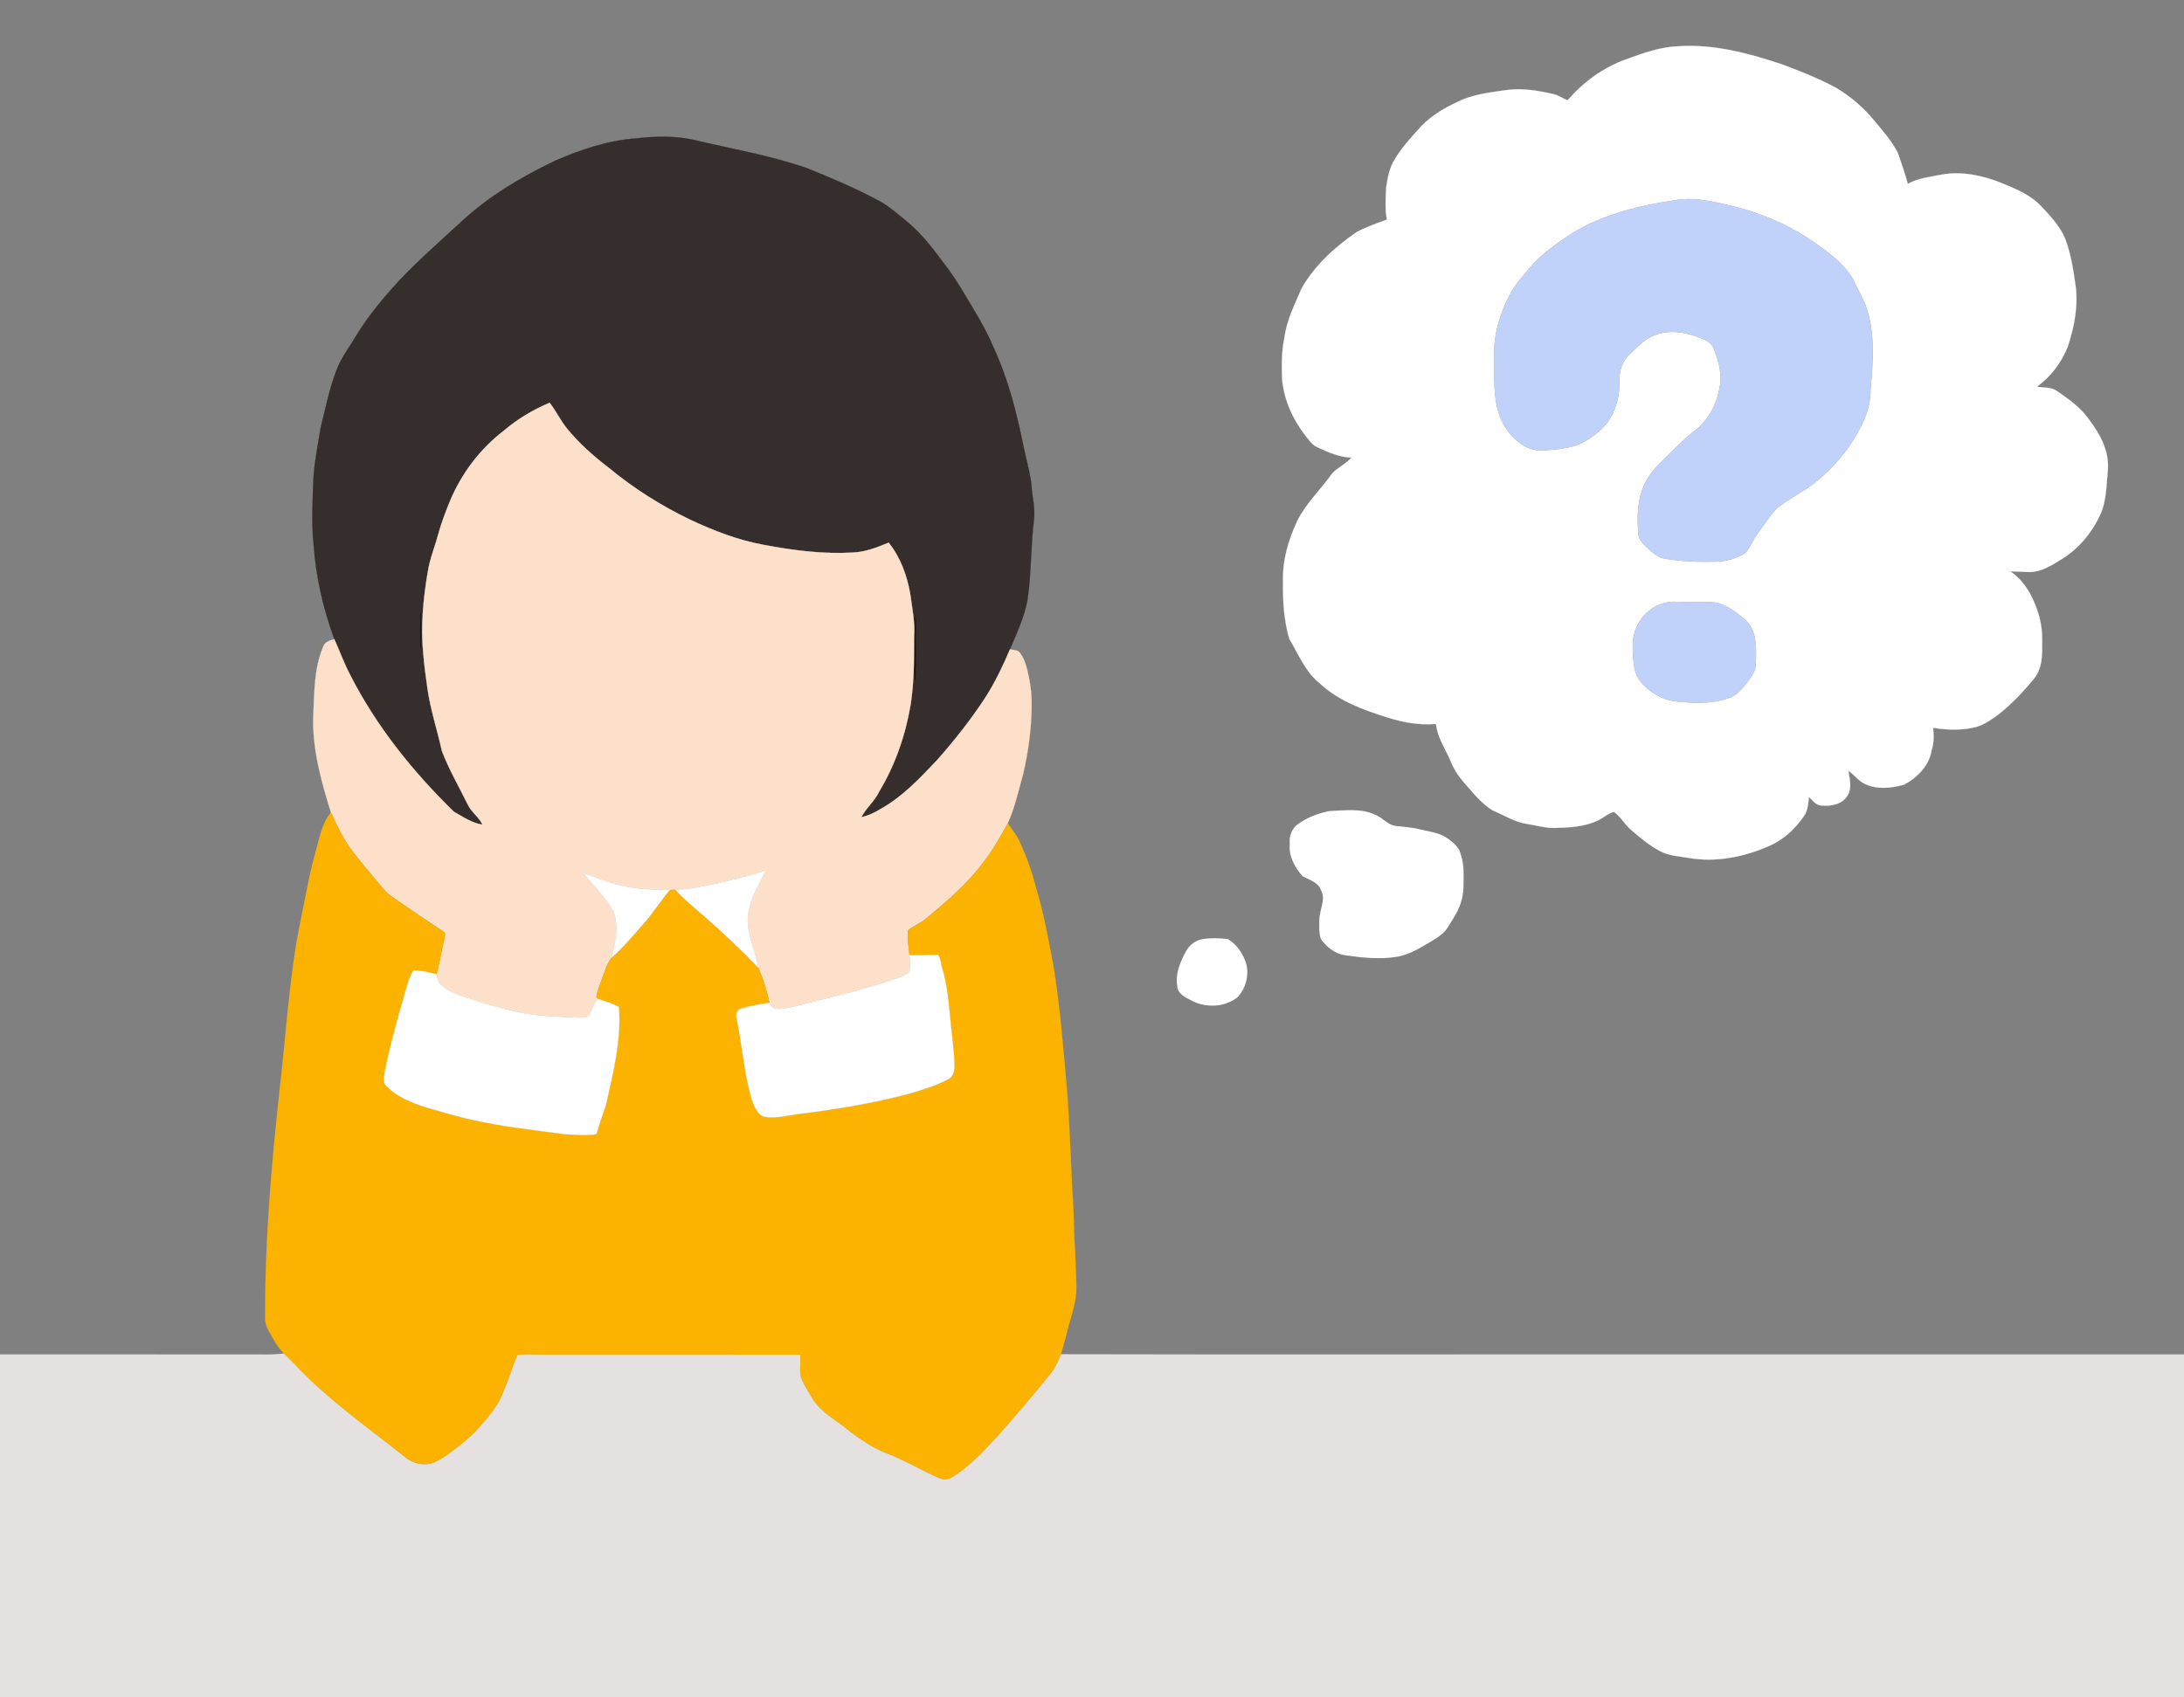 <?xml version="1.0" encoding="UTF-8" standalone="no"?>
<svg
   xmlns:dc="http://purl.org/dc/elements/1.1/"
   xmlns:cc="http://creativecommons.org/ns#"
   xmlns:rdf="http://www.w3.org/1999/02/22-rdf-syntax-ns#"
   xmlns:svg="http://www.w3.org/2000/svg"
   xmlns="http://www.w3.org/2000/svg"
   xmlns:sodipodi="http://sodipodi.sourceforge.net/DTD/sodipodi-0.dtd"
   xmlns:inkscape="http://www.inkscape.org/namespaces/inkscape"
   version="1.1"
   id="Layer_1"
   x="0px"
   y="0px"
   viewBox="0 0 1280 995"
   enable-background="new 0 0 1280 995"
   xml:space="preserve"
   inkscape:version="0.91 r"
   sodipodi:docname="thinking.svg"><rect x="0" y="0" width="1280" height="995" fill="#808080" stroke="none"/><defs
     id="defs39" /><sodipodi:namedview
     pagecolor="#ffffff"
     bordercolor="#666666"
     borderopacity="1"
     objecttolerance="10"
     gridtolerance="10"
     guidetolerance="10"
     inkscape:pageopacity="0"
     inkscape:pageshadow="2"
     inkscape:window-width="2560"
     inkscape:window-height="1349"
     id="namedview37"
     showgrid="false"
     inkscape:zoom="0.67086312"
     inkscape:cx="178.68971"
     inkscape:cy="311.11081"
     inkscape:window-x="0"
     inkscape:window-y="28"
     inkscape:window-maximized="1"
     inkscape:current-layer="Layer_1" /><path
     style="fill:#ffffff;stroke:#ffffff;stroke-width:0.094"
     inkscape:connector-curvature="0"
     id="path7"
     d="m 952.85,34.85 c 10.04,-3.67 20.27,-7.41 31.09,-7.75 20.94,-1.35 41.49,4.26 61.15,10.87 10.63,4.04 21.26,8.22 31.27,13.66 8.3,5.05 15.83,11.44 21.99,18.96 5.05,6.03 10.36,12.02 13.94,19.07 2.08,5.98 4.18,11.97 5.82,18.1 6.18,-3.37 13.27,-4.1 20.07,-5.44 12.01,-2.07 24.26,0.61 35.39,5.18 8.28,3.43 16.97,7 23.11,13.81 5.53,5.94 11.33,12.05 14.13,19.84 2.84,8.03 4.26,16.5 5.45,24.91 2.01,12.69 -0.48,25.62 -4.57,37.65 -3.77,9.06 -9.84,17.25 -17.87,22.96 3.95,0.79 8.45,0.06 11.86,2.66 7.01,4.81 14.13,9.89 18.97,17.03 6.2,8.25 11.46,17.99 10.74,28.65 -0.91,9.01 -0.66,18.48 -4.56,26.87 -4.78,10.45 -12.48,19.58 -22.23,25.72 -6.21,3.87 -12.95,8.24 -20.59,7.7 -3.32,-0.03 -6.63,-0.34 -9.93,-0.37 5.09,3.17 8.85,8.06 11.79,13.23 4.33,8.24 7.25,17.45 6.96,26.85 0.12,7.82 0.49,16.6 -4.88,22.98 -6.43,7.82 -13.45,15.28 -21.51,21.45 -3.58,2.59 -7.32,5.1 -11.53,6.5 -8.45,2.34 -17.34,2.13 -25.91,0.68 0.46,4.54 0.47,9.13 -1.02,13.49 -1.38,8.92 -8.42,15.76 -16.05,19.86 -7.52,2.13 -16.09,3.03 -23.3,-0.61 -3.7,-1.76 -5.96,-5.35 -9.33,-7.55 0.66,4.69 2.22,9.74 -0.29,14.19 -3.04,5.62 -10.18,6.86 -16,6.17 -3.03,-0.37 -4.76,-3.13 -6.83,-5.02 -0.44,3.83 -0.56,7.93 -2.9,11.19 -5.04,7.52 -11.99,13.89 -20.34,17.54 -14.63,6.45 -31.08,9.81 -47,7.07 -5.73,-0.94 -11.7,-1.23 -16.94,-3.97 -6.33,-3.37 -11.92,-7.98 -17.27,-12.71 -3.68,-3.07 -5.91,-7.65 -9.85,-10.35 -3.62,1.01 -6.41,3.73 -9.81,5.24 -7.82,3.61 -16.6,3.98 -25.07,4.2 -5.42,0.05 -10.65,-1.53 -15.96,-2.35 -7.28,-1.05 -13.53,-5.17 -20.22,-7.93 -6.85,-4.23 -11.87,-10.78 -17.12,-16.77 -3.21,-3.68 -5.82,-7.83 -7.62,-12.36 -3,-7.12 -7.7,-13.69 -8.47,-21.56 -9.56,0.79 -19.14,-0.83 -28.24,-3.75 -14.25,-4.43 -28.79,-9.72 -39.9,-20.06 -8.46,-6.76 -12.44,-17.12 -17.87,-26.13 -3.12,-10.82 -3.88,-22.22 -3.62,-33.44 -0.47,-12.39 3.13,-24.56 8.34,-35.68 5.18,-10.34 13.74,-18.33 20.36,-27.67 3.3,-3.71 8.16,-5.58 11.37,-9.43 -7.15,-0.19 -13.76,-3.2 -20.15,-6.14 -2.66,-1.21 -4.39,-3.65 -6.15,-5.87 -7.8,-9.81 -13.37,-21.7 -14.34,-34.3 -0.27,-8 -0.32,-16.07 1.37,-23.94 1.3,-10.29 6.11,-19.59 10.1,-29.02 7.74,-13.46 19.51,-24.16 32.19,-32.9 5.66,-3.03 11.76,-5.14 17.79,-7.32 -1.22,-6.15 -0.74,-12.45 -0.48,-18.67 0.91,-5.73 1.85,-11.7 5.04,-16.66 4.3,-7.16 10.01,-13.29 15.59,-19.45 6.95,-7.23 15.96,-12.03 25.08,-15.98 8.2,-3.05 16.96,-4.11 25.58,-5.27 9.13,-1.14 18.26,0.49 27.14,2.54 2.81,0.74 5.18,2.54 7.9,3.54 C 927.88,48.22 939.6,39.57 952.85,34.85 m 28.53,82.53 c -20.74,3.15 -41.7,8.16 -59.78,19.2 -8.9,5.9 -17.93,11.94 -24.85,20.19 -3.93,4.79 -8.36,9.27 -11.24,14.81 -6.58,11.97 -10.57,25.68 -9.79,39.42 0.1,13.56 -1.01,28.53 7.02,40.29 4.87,7.28 13.06,13.79 22.3,12.72 5.31,-0.24 10.63,-0.81 15.81,-2.06 6.34,-1.48 11.83,-5.29 16.74,-9.44 8.08,-7.02 11.78,-18.02 11.47,-28.53 -0.16,-6.05 1.62,-12.53 6.29,-16.64 4.36,-3.95 8.47,-8.52 14.09,-10.71 8.3,-3.42 17.77,-2.13 25.96,1.03 3.53,1.35 7.68,2.91 9.04,6.83 2.4,6.19 4.39,12.8 3.86,19.51 -1.25,10.84 -6.1,21.64 -14.91,28.38 -5.32,3.96 -9.94,8.73 -14.67,13.34 -5.33,5.42 -11.37,10.48 -14.62,17.51 -4.55,9.18 -4.76,19.75 -3.89,29.75 0.19,3.85 3.43,6.38 5.99,8.84 2.72,2.44 5.58,5.15 9.37,5.64 10.03,1.82 20.26,2.04 30.43,1.81 5.29,-0.14 10.5,-1.63 15.21,-4.03 2.52,-1.14 3.68,-3.79 5.02,-6.02 2.38,-4.45 5.32,-8.57 8.34,-12.61 2.7,-3.6 5.16,-7.52 8.86,-10.2 6.59,-4.85 14.02,-8.44 20.42,-13.57 7.39,-5.91 13.96,-12.88 19.5,-20.55 6.61,-9.96 13.05,-21.02 12.93,-33.37 1.5,-16.7 2.97,-34.17 -2.96,-50.24 -2.26,-5.28 -4.97,-10.36 -7.56,-15.49 -6.41,-10.43 -16.9,-17.32 -26.84,-24.04 -12.86,-8.36 -27.22,-14.07 -41.99,-18.02 C 1005.3,118.49 993.39,115.21 981.38,117.38 m -5.96,236.11 c -7.15,1.91 -13.18,7.06 -16.14,13.86 -2.96,5.73 -2.53,12.37 -2.12,18.61 0.39,4.74 1.15,9.77 4.29,13.55 5.12,6.21 12.5,10.72 20.57,11.64 10.88,1.22 22.31,1.7 32.66,-2.51 3.75,-1.68 6.41,-4.97 8.92,-8.11 2.53,-3.39 5.52,-6.97 5.42,-11.46 0.42,-8.82 0.92,-19.4 -6.27,-25.85 -5.91,-4.91 -12.59,-10.34 -20.69,-10.29 -5.03,-0.14 -10.05,0.15 -15.06,-0.04 -3.86,-0.06 -7.83,-0.56 -11.58,0.6 z" /><path
     style="fill:#352e2c;stroke:#352e2c;stroke-width:0.094"
     inkscape:connector-curvature="0"
     id="path9"
     d="m 372.92,81.1 c 11.07,-1.28 22.33,-1.56 33.29,0.79 22.17,5.3 44.76,9.09 66.36,16.54 14.05,5.62 28,11.55 41.37,18.64 6.89,3.45 12.57,8.72 18.49,13.55 8.17,6.87 14.64,15.42 20.95,23.96 3.84,4.95 7.33,10.17 10.54,15.55 6.59,10.92 13.45,21.75 18.4,33.55 8.62,18.52 13.58,38.45 17.64,58.39 1.66,8.29 4.31,16.42 4.79,24.91 0.61,5.66 1.86,11.32 1.31,17.05 -1.96,15.68 -1.53,31.57 -3.79,47.22 -1.74,10.32 -6.38,19.8 -10.34,29.4 -4.11,9.64 -8.62,19.14 -14.26,27.98 -8.46,12.98 -18.06,25.18 -28.32,36.78 -10.03,10.65 -20.26,21.57 -33.16,28.78 -3.51,2.17 -7.3,4 -11.36,4.83 2.75,-5.44 7.81,-9.31 10.37,-14.9 9.5,-15.67 15.5,-33.28 18.55,-51.31 1.99,-13.18 2,-26.52 1.98,-39.82 0.55,-8.32 -1.14,-16.53 -2.25,-24.74 -1.85,-10.81 -5.75,-21.49 -12.64,-30.14 -6.65,2.72 -13.49,5.47 -20.76,5.79 -17.56,1.04 -35.12,-1.22 -52.34,-4.48 -15.13,-2.71 -29.53,-8.33 -43.39,-14.83 -16.98,-8.19 -33.03,-18.31 -47.55,-30.35 -9.03,-6.86 -17.56,-14.47 -24.72,-23.28 -3.72,-4.69 -6.29,-10.16 -9.94,-14.88 -9.63,4.1 -18.78,9.45 -26.73,16.3 -13.99,10.68 -24.92,25.11 -31.67,41.34 -2.57,6.28 -5.03,12.63 -6.81,19.19 -1.95,7.32 -4.92,14.38 -6.14,21.89 -2.74,15.9 -4.28,32.15 -2.73,48.26 0.55,6.87 1.49,13.7 2.46,20.52 1.76,12.44 5.76,24.41 8.47,36.65 4.14,10.95 10.11,21.07 15.24,31.56 2.11,4.42 6.51,7.19 8.54,11.64 -6.18,-0.91 -11.41,-4.59 -16.74,-7.56 -24.07,-23.49 -45.48,-50.09 -60.77,-80.17 -3.57,-6.78 -6.19,-14 -9.3,-20.99 -6.56,-17.8 -10.81,-36.45 -12.18,-55.38 -1.36,-13.24 -0.58,-26.55 -0.03,-39.81 0.66,-9.64 2.6,-19.12 4.14,-28.64 2.82,-11.31 5.07,-22.84 9.26,-33.75 2.73,-7.41 7.65,-13.67 11.61,-20.42 7.2,-11.78 16.14,-22.38 25.44,-32.55 11.56,-12.09 24.14,-23.14 36.44,-34.47 16.03,-14.86 35.02,-26.05 54.64,-35.46 15.14,-6.59 31.06,-11.97 47.64,-13.13 M 246.33,359.45 c -0.53,6.67 -0.46,13.44 -0.07,20.12 l 0.71,0.44 c -0.01,-7.06 0.16,-14.12 0.04,-21.18 l -0.68,0.62 m 289.85,0.32 c -0.09,12.97 -0.17,25.97 -0.15,38.95 l 0.74,0.05 c 0.47,-10.58 0.05,-21.18 0.24,-31.76 -0.12,-2.42 0.36,-5.03 -0.83,-7.24 z" /><path
     style="fill:#c0d1fa"
     inkscape:connector-curvature="0"
     id="path11"
     d="m 981.38,117.38 c 12.01,-2.17 23.92,1.11 35.55,3.75 14.77,3.95 29.13,9.66 41.99,18.02 9.94,6.72 20.43,13.61 26.84,24.04 2.59,5.13 5.3,10.21 7.56,15.49 5.93,16.07 4.46,33.54 2.96,50.24 0.12,12.35 -6.32,23.41 -12.93,33.37 -5.54,7.67 -12.11,14.64 -19.5,20.55 -6.4,5.13 -13.83,8.72 -20.42,13.57 -3.7,2.68 -6.16,6.6 -8.86,10.2 -3.02,4.04 -5.96,8.16 -8.34,12.61 -1.34,2.23 -2.5,4.88 -5.02,6.02 -4.71,2.4 -9.92,3.89 -15.21,4.03 -10.17,0.23 -20.4,0.01 -30.43,-1.81 -3.79,-0.49 -6.65,-3.2 -9.37,-5.64 -2.56,-2.46 -5.8,-4.99 -5.99,-8.84 -0.87,-10 -0.66,-20.57 3.89,-29.75 3.25,-7.03 9.29,-12.09 14.62,-17.51 4.73,-4.61 9.35,-9.38 14.67,-13.34 8.81,-6.74 13.66,-17.54 14.91,-28.38 0.53,-6.71 -1.46,-13.32 -3.86,-19.51 -1.36,-3.92 -5.51,-5.48 -9.04,-6.83 -8.19,-3.16 -17.66,-4.45 -25.96,-1.03 -5.62,2.19 -9.73,6.76 -14.09,10.71 -4.67,4.11 -6.45,10.59 -6.29,16.64 0.31,10.51 -3.39,21.51 -11.47,28.53 -4.91,4.15 -10.4,7.96 -16.74,9.44 -5.18,1.25 -10.5,1.82 -15.81,2.06 -9.24,1.07 -17.43,-5.44 -22.3,-12.72 -8.03,-11.76 -6.92,-26.73 -7.02,-40.29 -0.78,-13.74 3.21,-27.45 9.79,-39.42 2.88,-5.54 7.31,-10.02 11.24,-14.81 6.92,-8.25 15.95,-14.29 24.85,-20.19 18.08,-11.04 39.04,-16.05 59.78,-19.2 z" /><path
     style="fill:#fde0c9;stroke:#fde0c9;stroke-width:0.094"
     inkscape:connector-curvature="0"
     id="path13"
     d="m 295.41,252.38 c 7.95,-6.85 17.1,-12.2 26.73,-16.3 3.65,4.72 6.22,10.19 9.94,14.88 7.16,8.81 15.69,16.42 24.72,23.28 14.52,12.04 30.57,22.16 47.55,30.35 13.86,6.5 28.26,12.12 43.39,14.83 17.22,3.26 34.78,5.52 52.34,4.48 7.27,-0.32 14.11,-3.07 20.76,-5.79 6.89,8.65 10.79,19.33 12.64,30.14 1.11,8.21 2.8,16.42 2.25,24.74 0.02,13.3 0.01,26.64 -1.98,39.82 -3.05,18.03 -9.05,35.64 -18.55,51.31 -2.56,5.59 -7.62,9.46 -10.37,14.9 4.06,-0.83 7.85,-2.66 11.36,-4.83 12.9,-7.21 23.13,-18.13 33.16,-28.78 10.26,-11.6 19.86,-23.8 28.32,-36.78 5.64,-8.84 10.15,-18.34 14.26,-27.98 1.89,0.5 4.29,0.21 5.67,1.86 2.41,2.96 3.57,6.71 4.5,10.36 1.32,5.61 2.35,11.33 2.52,17.11 0.23,14.7 -1.65,29.37 -4.94,43.68 -2.77,9.72 -4.84,19.7 -9.04,28.94 -4.32,7.85 -8.71,15.73 -14.23,22.81 -9.43,12.8 -21.71,23.11 -33.86,33.23 -3.14,2.68 -7.12,4.09 -10.32,6.66 -0.66,4.86 0.35,9.74 0.77,14.58 0.2,3.26 0.61,6.59 -0.07,9.82 -1.79,1.85 -4.27,2.74 -6.62,3.62 -20.78,7.16 -42.25,11.98 -63.53,17.37 -3.94,0.56 -10.32,2.37 -11.83,-2.83 -1.45,-7.05 -3.73,-13.93 -6.47,-20.56 -1.98,-11.57 -8.73,-22.99 -5.28,-34.94 1.68,-7.98 6.16,-14.87 9.66,-22.1 -14.43,4.6 -29.21,8.03 -44.14,10.59 -2.94,0.36 -5.89,0.69 -8.85,0.78 -1.1,0.06 -2.2,0.1 -3.3,0.11 -11.2,-0.12 -22.59,-0.58 -33.37,-3.89 -5.83,-1.64 -11.4,-4.07 -17.18,-5.86 6,7.34 12.91,14.09 17.57,22.41 3.15,8.78 1.04,18.22 -1.17,26.96 -3.15,4.36 -4.49,9.66 -6.4,14.62 -0.94,2.79 -2.15,5.55 -2.46,8.51 0.26,0.28 0.78,0.84 1.04,1.12 -2.63,2.41 -3.45,5.93 -5.06,8.99 -1.09,2.24 -4,1.82 -6.07,1.96 -11.67,-0.53 -23.44,-0.65 -34.91,-3.05 -10.62,-2.2 -21.02,-5.33 -31.3,-8.73 -5.35,-1.9 -11.1,-3.67 -15.18,-7.85 -1.6,-1.49 -1.69,-3.8 -2.24,-5.78 1.82,-6.86 2.91,-13.88 4.55,-20.78 0.07,-1.34 1.14,-3.34 -0.41,-4.19 -8.46,-5.55 -16.88,-11.18 -25.16,-17 -3.28,-2.34 -6.91,-4.32 -9.55,-7.43 -6.63,-8.04 -13.52,-15.88 -19.82,-24.19 -4.68,-6.59 -8.12,-13.96 -11.5,-21.27 -5.87,-18.85 -11.33,-38.35 -10.28,-58.28 0.58,-12.99 0.49,-26.54 5.66,-38.7 0.91,-2.99 3.92,-3.94 6.63,-4.6 3.11,6.99 5.73,14.21 9.3,20.99 15.29,30.08 36.7,56.68 60.77,80.17 5.33,2.97 10.56,6.65 16.74,7.56 -2.03,-4.45 -6.43,-7.22 -8.54,-11.64 -5.13,-10.49 -11.1,-20.61 -15.24,-31.56 -2.71,-12.24 -6.71,-24.21 -8.47,-36.65 -0.97,-6.82 -1.91,-13.65 -2.46,-20.52 -1.55,-16.11 -0.01,-32.36 2.73,-48.26 1.22,-7.51 4.19,-14.57 6.14,-21.89 1.78,-6.56 4.24,-12.91 6.81,-19.19 6.75,-16.23 17.68,-30.66 31.67,-41.34 z" /><path
     style="fill:#c0d1fa"
     inkscape:connector-curvature="0"
     id="path15"
     d="m 975.42,353.49 c 3.75,-1.16 7.72,-0.66 11.58,-0.6 5.01,0.19 10.03,-0.1 15.06,0.04 8.1,-0.05 14.78,5.38 20.69,10.29 7.19,6.45 6.69,17.03 6.27,25.85 0.1,4.49 -2.89,8.07 -5.42,11.46 -2.51,3.14 -5.17,6.43 -8.92,8.11 -10.35,4.21 -21.78,3.73 -32.66,2.51 -8.07,-0.92 -15.45,-5.43 -20.57,-11.64 -3.14,-3.78 -3.9,-8.81 -4.29,-13.55 -0.41,-6.24 -0.84,-12.88 2.12,-18.61 2.96,-6.8 8.99,-11.95 16.14,-13.86 z" /><path
     style="fill:#1b1615;stroke:#1b1615;stroke-width:0.094"
     inkscape:connector-curvature="0"
     id="path17"
     d="m 246.33,359.45 0.68,-0.62 c 0.12,7.06 -0.05,14.12 -0.04,21.18 l -0.71,-0.44 c -0.39,-6.68 -0.46,-13.45 0.07,-20.12 z" /><path
     style="fill:#181515;stroke:#181515;stroke-width:0.094"
     inkscape:connector-curvature="0"
     id="path19"
     d="m 536.18,359.77 c 1.19,2.21 0.71,4.82 0.83,7.24 -0.19,10.58 0.23,21.18 -0.24,31.76 l -0.74,-0.05 c -0.02,-12.98 0.06,-25.98 0.15,-38.95 z" /><path
     style="fill:#ffffff"
     inkscape:connector-curvature="0"
     id="path21"
     d="m 779.35,475.43 c 8.92,-0.28 18.5,-1.82 26.84,2.3 4.24,1.6 7.09,5.91 11.79,6.44 4.65,0.61 9.36,0.77 13.93,1.95 5.39,1.35 11.2,1.83 15.94,4.99 2.94,1.96 5.9,4.29 7.49,7.54 1.66,4.23 2.5,8.78 2.44,13.33 -0.04,4.95 0.29,9.99 -0.95,14.84 -1.35,6.18 -4.99,11.48 -8.28,16.77 -2.79,4.62 -7.81,6.98 -12.22,9.74 -5.69,3.36 -11.62,6.72 -18.27,7.66 -9.95,1.51 -20.07,0.4 -29.96,-1.04 -5.72,-0.84 -10.5,-4.75 -13.85,-9.26 -1.46,-3.72 -1,-7.86 -0.98,-11.76 0.05,-5.75 3.94,-11.57 0.91,-17.13 -1.7,-4.73 -6.93,-6 -10.85,-8.2 -4.43,-5.13 -8.1,-11.58 -7.42,-18.61 -0.52,-4.59 1.07,-9.37 5.01,-12.03 5.45,-3.89 11.87,-6.29 18.43,-7.53 z" /><path
     style="fill:#fbb300;stroke:#fbb300;stroke-width:0.094"
     inkscape:connector-curvature="0"
     id="path23"
     d="m 184.86,499.9 c 2.29,-8.1 3.59,-16.9 9.09,-23.61 3.38,7.31 6.82,14.68 11.5,21.27 6.3,8.31 13.19,16.15 19.82,24.19 2.64,3.11 6.27,5.09 9.55,7.43 8.28,5.82 16.7,11.45 25.16,17 1.55,0.85 0.48,2.85 0.41,4.19 -1.64,6.9 -2.73,13.92 -4.55,20.78 -4.45,-1.11 -8.96,-2.4 -13.58,-2.28 -2.99,5.08 -4.24,10.92 -5.88,16.52 -3.9,13.46 -7.59,27.01 -10.49,40.72 -0.36,3.06 -1.61,6.4 -0.44,9.38 6.45,7.43 15.99,11.09 25.16,13.93 8.69,2.41 17.29,5.18 26.12,7.03 17.87,4.06 36.14,5.99 54.27,8.44 6.16,0.18 12.43,1.1 18.54,-0.05 1.7,-5.57 3.4,-11.13 5.45,-16.59 4.32,-18.99 9.21,-38.34 7.73,-57.97 -3.76,-2.18 -8.06,-3.2 -12.12,-4.67 -0.26,-0.28 -0.78,-0.84 -1.04,-1.12 0.31,-2.96 1.52,-5.72 2.46,-8.51 1.91,-4.96 3.25,-10.26 6.4,-14.62 6.95,-6.03 12.81,-13.17 18.86,-20.07 5.56,-6.14 9.89,-13.27 15.29,-19.55 1.1,-0.01 2.2,-0.05 3.3,-0.11 5.47,6.07 11.91,11.13 18.04,16.49 10.55,9.35 20.83,18.98 30.57,29.18 2.74,6.63 5.02,13.51 6.47,20.56 -5.65,0.84 -11.34,1.73 -16.78,3.48 -2.65,0.63 -3.03,3.8 -2.37,6.02 2.8,13.51 3.92,27.29 7.09,40.73 1.45,5.81 2.75,12.49 7.89,16.24 7.33,1.94 14.9,-0.61 22.24,-1.41 21.27,-2.66 42.47,-6.16 63.21,-11.62 7.97,-2.38 16.1,-4.66 23.44,-8.66 3.23,-1.48 3.8,-5.42 3.69,-8.58 -0.2,-9.76 -1.9,-19.41 -2.67,-29.12 -0.84,-9.16 -1.79,-18.38 -4.46,-27.22 -0.9,-2.57 -0.75,-5.68 -2.45,-7.86 -5.58,-0.37 -11.18,0.3 -16.78,0.02 -0.42,-4.84 -1.43,-9.72 -0.77,-14.58 3.2,-2.57 7.18,-3.98 10.32,-6.66 12.15,-10.12 24.43,-20.43 33.86,-33.23 5.52,-7.08 9.91,-14.96 14.23,-22.81 2.09,3.43 4.89,6.43 6.62,10.09 4.04,8.83 7.51,17.95 9.8,27.4 4.59,14.83 7.28,30.13 10.19,45.35 4.24,25.67 6.11,51.65 8.42,77.54 1.24,18.64 1.89,37.32 2.83,55.98 1.01,11.32 0.75,22.71 1.56,34.05 0.22,8.32 0.97,16.64 0.68,24.97 -0.63,6.57 -2.59,12.92 -4.45,19.22 -1.44,5.57 -2.76,11.17 -4.55,16.65 -1.44,3.93 -3.17,7.82 -5.78,11.13 -10.23,12.72 -20.86,25.11 -31.66,37.34 -8.09,8.57 -16.1,17.52 -26.29,23.66 -2.21,1.5 -5.14,1.6 -7.57,0.57 -10.51,-4.68 -20.42,-10.64 -31.18,-14.75 -7.6,-2.81 -14.2,-7.66 -20.76,-12.3 -7.44,-6.55 -17.01,-10.91 -22.33,-19.62 -2.32,-4.04 -5.05,-7.91 -6.72,-12.27 -1.03,-4.43 -0.07,-9.02 -0.52,-13.5 -49.97,-0.07 -99.96,0 -149.93,-0.02 -5.23,0.12 -10.49,-0.42 -15.69,0.19 -3.18,7.06 -5.18,14.61 -8.35,21.69 -2.59,7.37 -7.72,13.39 -12.71,19.25 -5.69,6.7 -12.62,12.18 -19.7,17.32 -2.8,1.96 -5.68,3.93 -8.92,5.08 -5.21,1.74 -11.13,0.45 -15.46,-2.81 -22.33,-17.86 -46.11,-34.24 -65.66,-55.29 -2.02,-2.05 -4.03,-4.11 -6.11,-6.08 -3.68,-3.82 -6.24,-8.49 -8.77,-13.1 -1.19,-2.28 -2.3,-4.72 -2.2,-7.34 -0.29,-45.13 3.68,-90.16 8.56,-135 3.93,-33.44 5.6,-67.26 12.61,-100.28 2.67,-12.63 4.68,-25.41 8.26,-37.82 z" /><path
     style="fill:#ffffff;stroke:#ffffff;stroke-width:0.094"
     inkscape:connector-curvature="0"
     id="path25"
     d="m 404.72,520.85 c 14.93,-2.56 29.71,-5.99 44.14,-10.59 -3.5,7.23 -7.98,14.12 -9.66,22.1 -3.45,11.95 3.3,23.37 5.28,34.94 -9.74,-10.2 -20.02,-19.83 -30.57,-29.18 -6.13,-5.36 -12.57,-10.42 -18.04,-16.49 2.96,-0.09 5.91,-0.42 8.85,-0.78 z" /><path
     style="fill:#ffffff;stroke:#ffffff;stroke-width:0.094"
     inkscape:connector-curvature="0"
     id="path27"
     d="m 342.02,511.99 c 5.78,1.79 11.35,4.22 17.18,5.86 10.78,3.31 22.17,3.77 33.37,3.89 -5.4,6.28 -9.73,13.41 -15.29,19.55 -6.05,6.9 -11.91,14.04 -18.86,20.07 2.21,-8.74 4.32,-18.18 1.17,-26.96 -4.66,-8.32 -11.57,-15.07 -17.57,-22.41 z" /><path
     style="fill:#ffffff"
     inkscape:connector-curvature="0"
     id="path29"
     d="m 705.33,550.43 c 4.72,-0.67 9.56,-0.47 14.29,0.05 5.44,3.31 9.22,8.95 10.91,15.04 1.53,6.62 -0.5,13.93 -5.05,18.93 -7.68,6.21 -19.22,6.66 -27.69,1.8 -3.4,-1.66 -7.72,-3.88 -7.83,-8.21 -1.24,-7.09 1.69,-14 4.98,-20.11 2.05,-3.99 5.9,-6.91 10.39,-7.5 z" /><path
     style="fill:#ffffff;stroke:#ffffff;stroke-width:0.094"
     inkscape:connector-curvature="0"
     id="path31"
     d="m 533,559.88 c 5.6,0.28 11.2,-0.39 16.78,-0.02 1.7,2.18 1.55,5.29 2.45,7.86 2.67,8.84 3.62,18.06 4.46,27.22 0.77,9.71 2.47,19.36 2.67,29.12 0.11,3.16 -0.46,7.1 -3.69,8.58 -7.34,4 -15.47,6.28 -23.44,8.66 -20.74,5.46 -41.94,8.96 -63.21,11.62 -7.34,0.8 -14.91,3.35 -22.24,1.41 -5.14,-3.75 -6.44,-10.43 -7.89,-16.24 -3.17,-13.44 -4.29,-27.22 -7.09,-40.73 -0.66,-2.22 -0.28,-5.39 2.37,-6.02 5.44,-1.75 11.13,-2.64 16.78,-3.48 1.51,5.2 7.89,3.39 11.83,2.83 21.28,-5.39 42.75,-10.21 63.53,-17.37 2.35,-0.88 4.83,-1.77 6.62,-3.62 0.68,-3.23 0.27,-6.56 0.07,-9.82 z" /><path
     style="fill:#ffffff;stroke:#ffffff;stroke-width:0.094"
     inkscape:connector-curvature="0"
     id="path33"
     d="m 242.26,568.87 c 4.62,-0.12 9.13,1.17 13.58,2.28 0.55,1.98 0.64,4.29 2.24,5.78 4.08,4.18 9.83,5.95 15.18,7.85 10.28,3.4 20.68,6.53 31.3,8.73 11.47,2.4 23.24,2.52 34.91,3.05 2.07,-0.14 4.98,0.28 6.07,-1.96 1.61,-3.06 2.43,-6.58 5.06,-8.99 4.06,1.47 8.36,2.49 12.12,4.67 1.48,19.63 -3.41,38.98 -7.73,57.97 -2.05,5.46 -3.75,11.02 -5.45,16.59 -6.11,1.15 -12.38,0.23 -18.54,0.05 -18.13,-2.45 -36.4,-4.38 -54.27,-8.44 -8.83,-1.85 -17.43,-4.62 -26.12,-7.03 -9.17,-2.84 -18.71,-6.5 -25.16,-13.93 -1.17,-2.98 0.08,-6.32 0.44,-9.38 2.9,-13.71 6.59,-27.26 10.49,-40.72 1.64,-5.6 2.89,-11.44 5.88,-16.52 z" /><path
     style="fill:#e4e1e0"
     inkscape:connector-curvature="0"
     id="path35"
     d="m 166.4,793.44 c 2.08,1.97 4.09,4.03 6.11,6.08 19.55,21.05 43.33,37.43 65.66,55.29 4.33,3.26 10.25,4.55 15.46,2.81 3.24,-1.15 6.12,-3.12 8.92,-5.08 7.08,-5.14 14.01,-10.62 19.7,-17.32 4.99,-5.86 10.12,-11.88 12.71,-19.25 3.17,-7.08 5.17,-14.63 8.35,-21.69 5.2,-0.61 10.46,-0.07 15.69,-0.19 49.97,0.02 99.96,-0.05 149.93,0.02 0.45,4.48 -0.51,9.07 0.52,13.5 1.67,4.36 4.4,8.23 6.72,12.27 5.32,8.71 14.89,13.07 22.33,19.62 6.56,4.64 13.16,9.49 20.76,12.3 10.76,4.11 20.67,10.07 31.18,14.75 2.43,1.03 5.36,0.93 7.57,-0.57 10.19,-6.14 18.2,-15.09 26.29,-23.66 10.8,-12.23 21.43,-24.62 31.66,-37.34 2.61,-3.31 4.34,-7.2 5.78,-11.13 105.75,0.25 211.5,0.03 317.26,0.1 113.66,0 227.33,0.01 341,0 L 1280,995 0,995 0,793.94 c 50.67,0.04 101.33,-0.02 152,0.03 4.8,0.12 9.62,0.01 14.4,-0.53 z" /></svg>